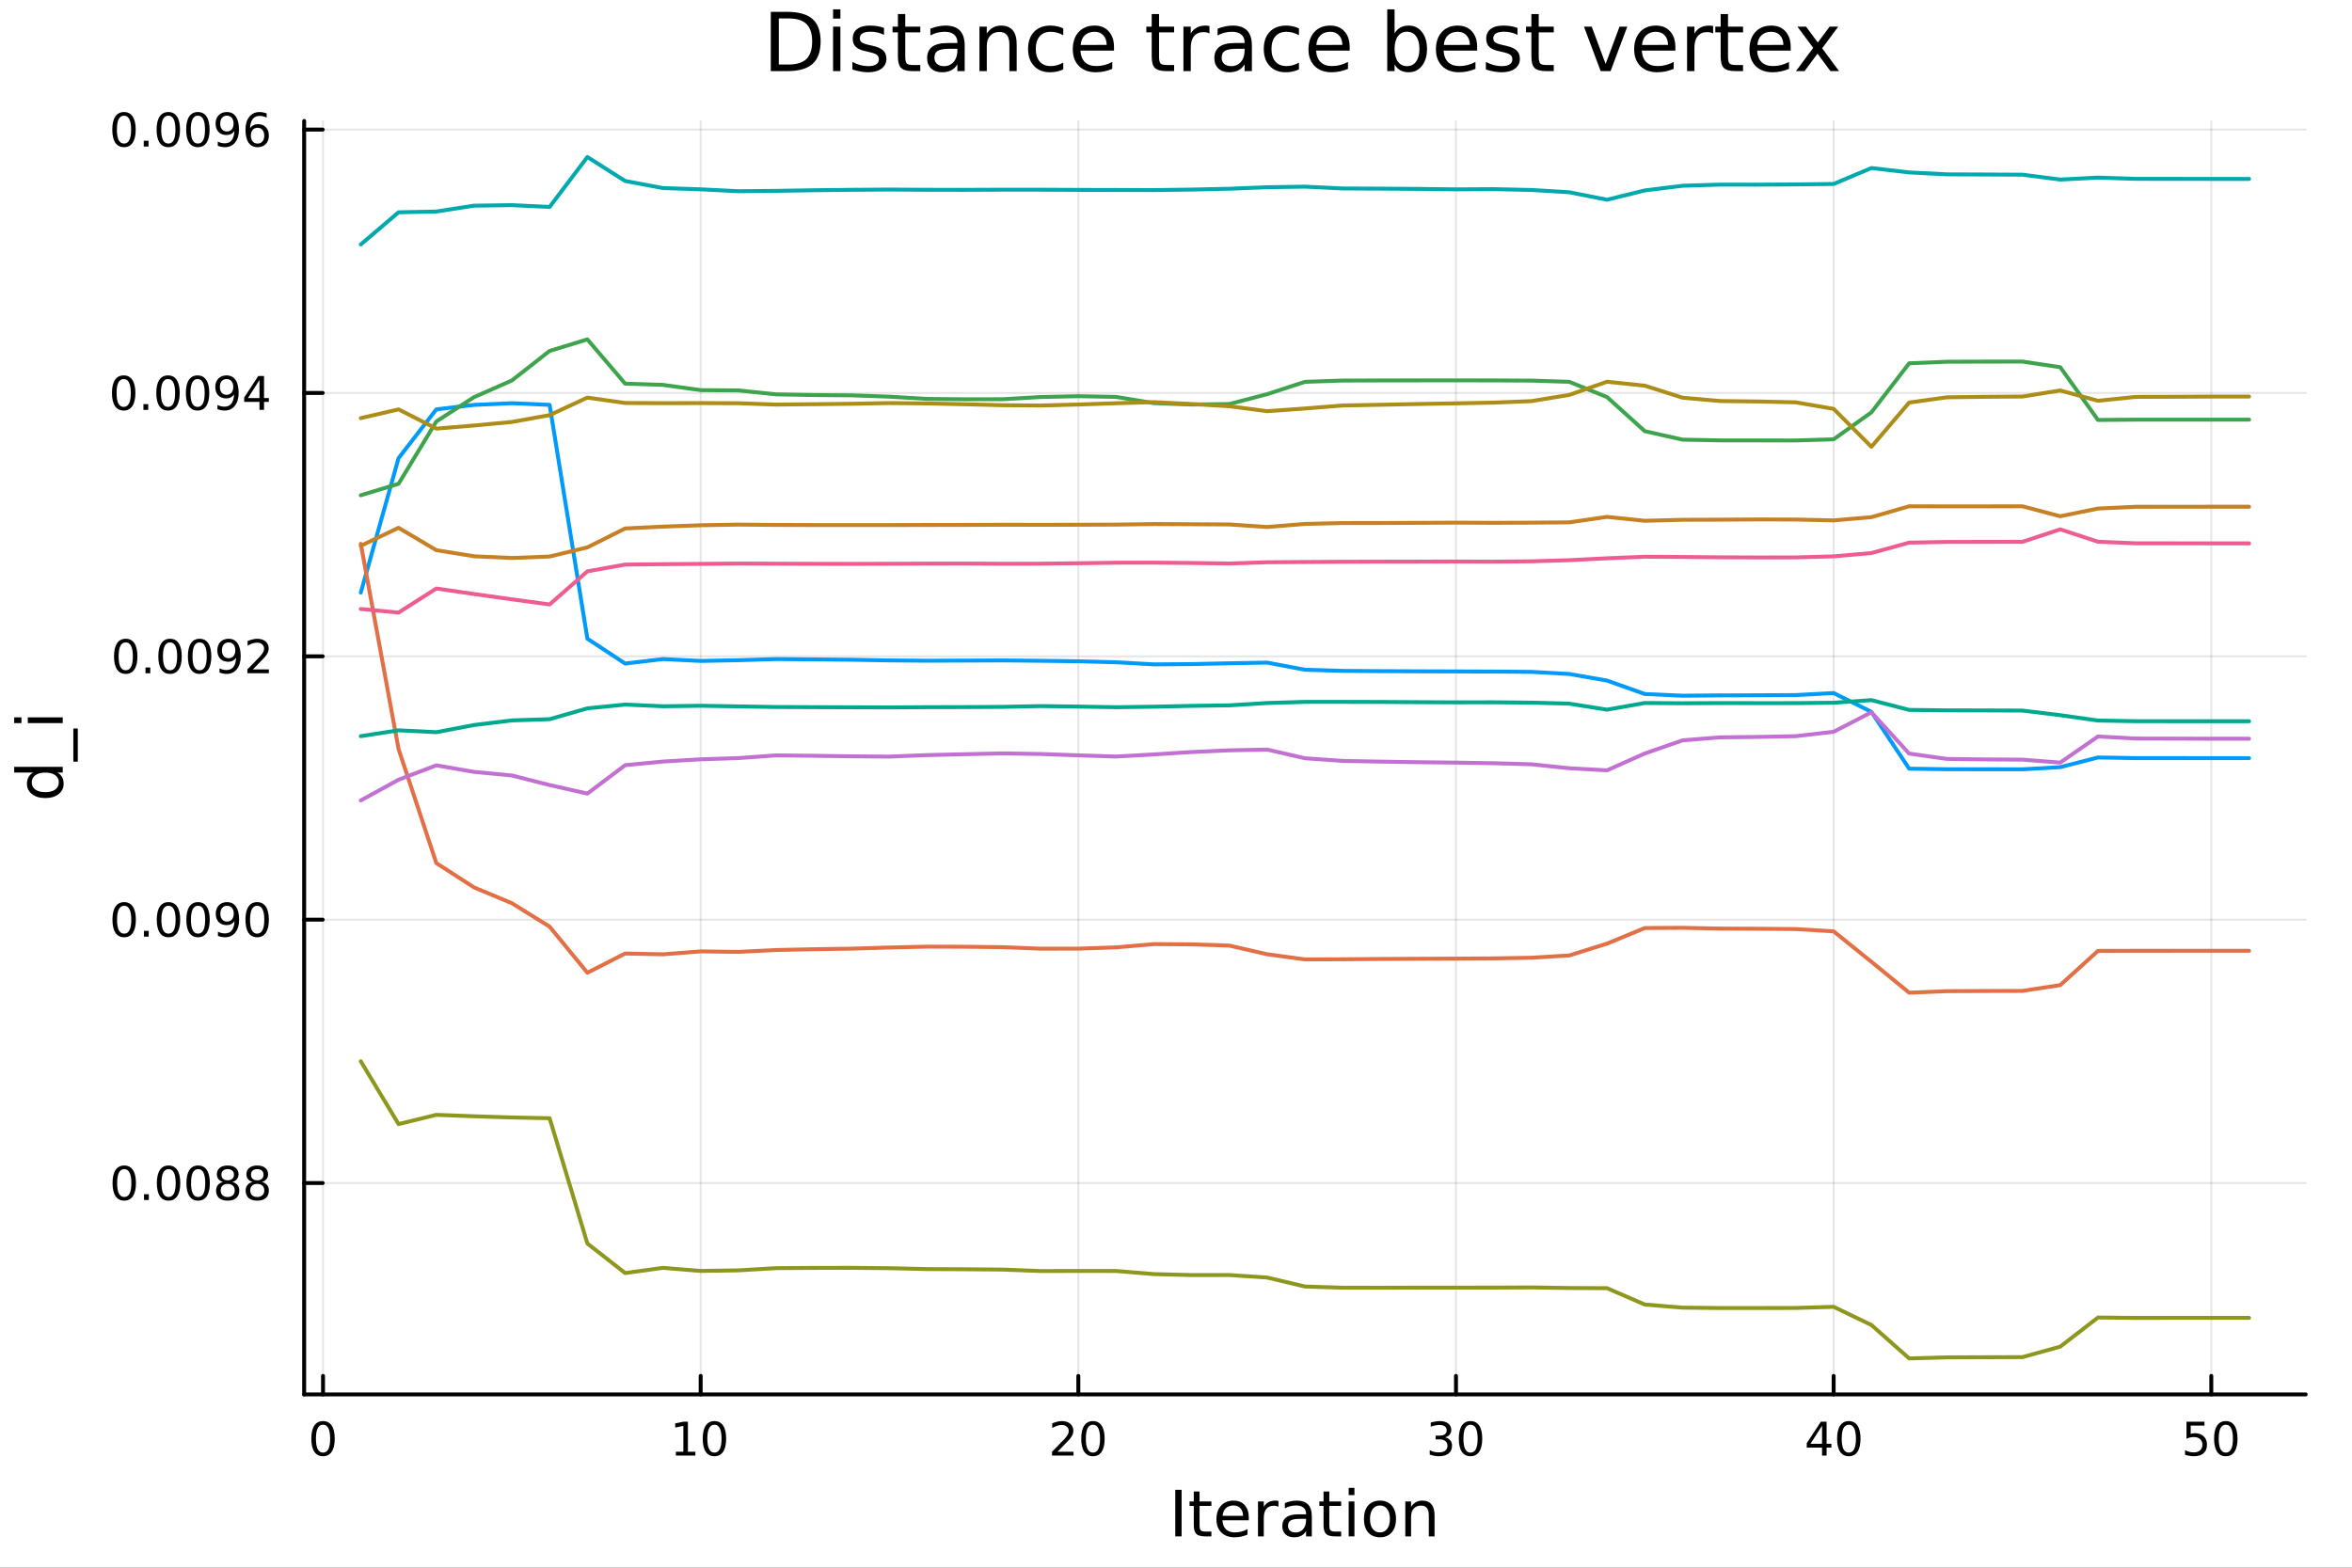 <?xml version="1.0" encoding="utf-8"?>
<svg xmlns="http://www.w3.org/2000/svg" xmlns:xlink="http://www.w3.org/1999/xlink" width="600" height="400" viewBox="0 0 2400 1600">
<rect x="0" y="0" width="2400" height="1600" fill="#333333" stroke="none"/>
<defs>
  <clipPath id="clip080">
    <rect x="0" y="0" width="2400" height="1600"/>
  </clipPath>
</defs>
<path clip-path="url(#clip080)" d="M0 1600 L2400 1600 L2400 0 L0 0  Z" fill="#ffffff" fill-rule="evenodd" fill-opacity="1"/>
<defs>
  <clipPath id="clip081">
    <rect x="480" y="0" width="1681" height="1600"/>
  </clipPath>
</defs>
<path clip-path="url(#clip080)" d="M310.352 1423.18 L2352.76 1423.18 L2352.76 123.472 L310.352 123.472  Z" fill="#ffffff" fill-rule="evenodd" fill-opacity="1"/>
<defs>
  <clipPath id="clip082">
    <rect x="310" y="123" width="2043" height="1301"/>
  </clipPath>
</defs>
<polyline clip-path="url(#clip082)" style="stroke:#000000; stroke-linecap:round; stroke-linejoin:round; stroke-width:2; stroke-opacity:0.1; fill:none" points="329.62,1423.18 329.62,123.472 "/>
<polyline clip-path="url(#clip082)" style="stroke:#000000; stroke-linecap:round; stroke-linejoin:round; stroke-width:2; stroke-opacity:0.1; fill:none" points="714.979,1423.18 714.979,123.472 "/>
<polyline clip-path="url(#clip082)" style="stroke:#000000; stroke-linecap:round; stroke-linejoin:round; stroke-width:2; stroke-opacity:0.1; fill:none" points="1100.34,1423.18 1100.34,123.472 "/>
<polyline clip-path="url(#clip082)" style="stroke:#000000; stroke-linecap:round; stroke-linejoin:round; stroke-width:2; stroke-opacity:0.1; fill:none" points="1485.7,1423.18 1485.7,123.472 "/>
<polyline clip-path="url(#clip082)" style="stroke:#000000; stroke-linecap:round; stroke-linejoin:round; stroke-width:2; stroke-opacity:0.1; fill:none" points="1871.06,1423.18 1871.06,123.472 "/>
<polyline clip-path="url(#clip082)" style="stroke:#000000; stroke-linecap:round; stroke-linejoin:round; stroke-width:2; stroke-opacity:0.1; fill:none" points="2256.42,1423.18 2256.42,123.472 "/>
<polyline clip-path="url(#clip082)" style="stroke:#000000; stroke-linecap:round; stroke-linejoin:round; stroke-width:2; stroke-opacity:0.1; fill:none" points="310.352,1207.43 2352.76,1207.43 "/>
<polyline clip-path="url(#clip082)" style="stroke:#000000; stroke-linecap:round; stroke-linejoin:round; stroke-width:2; stroke-opacity:0.1; fill:none" points="310.352,938.639 2352.76,938.639 "/>
<polyline clip-path="url(#clip082)" style="stroke:#000000; stroke-linecap:round; stroke-linejoin:round; stroke-width:2; stroke-opacity:0.1; fill:none" points="310.352,669.847 2352.76,669.847 "/>
<polyline clip-path="url(#clip082)" style="stroke:#000000; stroke-linecap:round; stroke-linejoin:round; stroke-width:2; stroke-opacity:0.1; fill:none" points="310.352,401.055 2352.76,401.055 "/>
<polyline clip-path="url(#clip082)" style="stroke:#000000; stroke-linecap:round; stroke-linejoin:round; stroke-width:2; stroke-opacity:0.1; fill:none" points="310.352,132.263 2352.76,132.263 "/>
<polyline clip-path="url(#clip080)" style="stroke:#000000; stroke-linecap:round; stroke-linejoin:round; stroke-width:4; stroke-opacity:1; fill:none" points="310.352,1423.18 2352.76,1423.18 "/>
<polyline clip-path="url(#clip080)" style="stroke:#000000; stroke-linecap:round; stroke-linejoin:round; stroke-width:4; stroke-opacity:1; fill:none" points="329.62,1423.18 329.62,1404.28 "/>
<polyline clip-path="url(#clip080)" style="stroke:#000000; stroke-linecap:round; stroke-linejoin:round; stroke-width:4; stroke-opacity:1; fill:none" points="714.979,1423.18 714.979,1404.28 "/>
<polyline clip-path="url(#clip080)" style="stroke:#000000; stroke-linecap:round; stroke-linejoin:round; stroke-width:4; stroke-opacity:1; fill:none" points="1100.34,1423.18 1100.34,1404.28 "/>
<polyline clip-path="url(#clip080)" style="stroke:#000000; stroke-linecap:round; stroke-linejoin:round; stroke-width:4; stroke-opacity:1; fill:none" points="1485.7,1423.18 1485.7,1404.28 "/>
<polyline clip-path="url(#clip080)" style="stroke:#000000; stroke-linecap:round; stroke-linejoin:round; stroke-width:4; stroke-opacity:1; fill:none" points="1871.06,1423.18 1871.06,1404.28 "/>
<polyline clip-path="url(#clip080)" style="stroke:#000000; stroke-linecap:round; stroke-linejoin:round; stroke-width:4; stroke-opacity:1; fill:none" points="2256.42,1423.18 2256.42,1404.28 "/>
<path clip-path="url(#clip080)" d="M329.62 1454.1 Q326.009 1454.1 324.18 1457.66 Q322.375 1461.2 322.375 1468.33 Q322.375 1475.44 324.18 1479.01 Q326.009 1482.55 329.62 1482.55 Q333.254 1482.55 335.06 1479.01 Q336.888 1475.44 336.888 1468.33 Q336.888 1461.2 335.06 1457.66 Q333.254 1454.1 329.62 1454.1 M329.62 1450.39 Q335.43 1450.39 338.486 1455 Q341.564 1459.58 341.564 1468.33 Q341.564 1477.06 338.486 1481.67 Q335.43 1486.25 329.62 1486.25 Q323.81 1486.25 320.731 1481.67 Q317.675 1477.06 317.675 1468.33 Q317.675 1459.58 320.731 1455 Q323.81 1450.39 329.62 1450.39 Z" fill="#000000" fill-rule="nonzero" fill-opacity="1" /><path clip-path="url(#clip080)" d="M689.667 1481.64 L697.306 1481.64 L697.306 1455.28 L688.995 1456.95 L688.995 1452.69 L697.259 1451.02 L701.935 1451.02 L701.935 1481.64 L709.574 1481.64 L709.574 1485.58 L689.667 1485.58 L689.667 1481.64 Z" fill="#000000" fill-rule="nonzero" fill-opacity="1" /><path clip-path="url(#clip080)" d="M729.018 1454.1 Q725.407 1454.1 723.579 1457.66 Q721.773 1461.2 721.773 1468.33 Q721.773 1475.44 723.579 1479.01 Q725.407 1482.55 729.018 1482.55 Q732.653 1482.55 734.458 1479.01 Q736.287 1475.44 736.287 1468.33 Q736.287 1461.2 734.458 1457.66 Q732.653 1454.1 729.018 1454.1 M729.018 1450.39 Q734.829 1450.39 737.884 1455 Q740.963 1459.58 740.963 1468.33 Q740.963 1477.06 737.884 1481.67 Q734.829 1486.25 729.018 1486.25 Q723.208 1486.25 720.13 1481.67 Q717.074 1477.06 717.074 1468.33 Q717.074 1459.58 720.13 1455 Q723.208 1450.39 729.018 1450.39 Z" fill="#000000" fill-rule="nonzero" fill-opacity="1" /><path clip-path="url(#clip080)" d="M1079.11 1481.64 L1095.43 1481.64 L1095.43 1485.58 L1073.49 1485.58 L1073.49 1481.64 Q1076.15 1478.89 1080.73 1474.26 Q1085.34 1469.61 1086.52 1468.27 Q1088.76 1465.74 1089.64 1464.01 Q1090.55 1462.25 1090.55 1460.56 Q1090.55 1457.8 1088.6 1456.07 Q1086.68 1454.33 1083.58 1454.33 Q1081.38 1454.33 1078.93 1455.09 Q1076.5 1455.86 1073.72 1457.41 L1073.72 1452.69 Q1076.54 1451.55 1079 1450.97 Q1081.45 1450.39 1083.49 1450.39 Q1088.86 1450.39 1092.05 1453.08 Q1095.25 1455.77 1095.25 1460.26 Q1095.25 1462.39 1094.44 1464.31 Q1093.65 1466.2 1091.54 1468.8 Q1090.96 1469.47 1087.86 1472.69 Q1084.76 1475.88 1079.11 1481.64 Z" fill="#000000" fill-rule="nonzero" fill-opacity="1" /><path clip-path="url(#clip080)" d="M1115.25 1454.1 Q1111.63 1454.1 1109.81 1457.66 Q1108 1461.2 1108 1468.33 Q1108 1475.44 1109.81 1479.01 Q1111.63 1482.55 1115.25 1482.55 Q1118.88 1482.55 1120.69 1479.01 Q1122.51 1475.44 1122.51 1468.33 Q1122.51 1461.2 1120.69 1457.66 Q1118.88 1454.1 1115.25 1454.1 M1115.25 1450.39 Q1121.06 1450.39 1124.11 1455 Q1127.19 1459.58 1127.19 1468.33 Q1127.19 1477.06 1124.11 1481.67 Q1121.06 1486.25 1115.25 1486.25 Q1109.44 1486.25 1106.36 1481.67 Q1103.3 1477.06 1103.3 1468.33 Q1103.3 1459.58 1106.36 1455 Q1109.44 1450.39 1115.25 1450.39 Z" fill="#000000" fill-rule="nonzero" fill-opacity="1" /><path clip-path="url(#clip080)" d="M1474.54 1466.95 Q1477.9 1467.66 1479.77 1469.93 Q1481.67 1472.2 1481.67 1475.53 Q1481.67 1480.65 1478.15 1483.45 Q1474.63 1486.25 1468.15 1486.25 Q1465.98 1486.25 1463.66 1485.81 Q1461.37 1485.39 1458.92 1484.54 L1458.92 1480.02 Q1460.86 1481.16 1463.17 1481.74 Q1465.49 1482.32 1468.01 1482.32 Q1472.41 1482.32 1474.7 1480.58 Q1477.02 1478.84 1477.02 1475.53 Q1477.02 1472.48 1474.86 1470.77 Q1472.73 1469.03 1468.92 1469.03 L1464.89 1469.03 L1464.89 1465.19 L1469.1 1465.19 Q1472.55 1465.19 1474.38 1463.82 Q1476.21 1462.43 1476.21 1459.84 Q1476.21 1457.18 1474.31 1455.77 Q1472.43 1454.33 1468.92 1454.33 Q1466.99 1454.33 1464.79 1454.75 Q1462.6 1455.16 1459.96 1456.04 L1459.96 1451.88 Q1462.62 1451.14 1464.93 1450.77 Q1467.27 1450.39 1469.33 1450.39 Q1474.66 1450.39 1477.76 1452.83 Q1480.86 1455.23 1480.86 1459.35 Q1480.86 1462.22 1479.22 1464.21 Q1477.57 1466.18 1474.54 1466.95 Z" fill="#000000" fill-rule="nonzero" fill-opacity="1" /><path clip-path="url(#clip080)" d="M1500.54 1454.1 Q1496.92 1454.1 1495.1 1457.66 Q1493.29 1461.2 1493.29 1468.33 Q1493.29 1475.44 1495.1 1479.01 Q1496.92 1482.55 1500.54 1482.55 Q1504.17 1482.55 1505.98 1479.01 Q1507.8 1475.44 1507.8 1468.33 Q1507.8 1461.2 1505.98 1457.66 Q1504.17 1454.1 1500.54 1454.1 M1500.54 1450.39 Q1506.35 1450.39 1509.4 1455 Q1512.48 1459.58 1512.48 1468.33 Q1512.48 1477.06 1509.4 1481.67 Q1506.35 1486.25 1500.54 1486.25 Q1494.73 1486.25 1491.65 1481.67 Q1488.59 1477.06 1488.59 1468.33 Q1488.59 1459.58 1491.65 1455 Q1494.73 1450.39 1500.54 1450.39 Z" fill="#000000" fill-rule="nonzero" fill-opacity="1" /><path clip-path="url(#clip080)" d="M1859.23 1455.09 L1847.42 1473.54 L1859.23 1473.54 L1859.23 1455.09 M1858 1451.02 L1863.88 1451.02 L1863.88 1473.54 L1868.81 1473.54 L1868.81 1477.43 L1863.88 1477.43 L1863.88 1485.58 L1859.23 1485.58 L1859.23 1477.43 L1843.63 1477.43 L1843.63 1472.92 L1858 1451.02 Z" fill="#000000" fill-rule="nonzero" fill-opacity="1" /><path clip-path="url(#clip080)" d="M1886.54 1454.1 Q1882.93 1454.1 1881.1 1457.66 Q1879.3 1461.2 1879.3 1468.33 Q1879.3 1475.44 1881.1 1479.01 Q1882.93 1482.55 1886.54 1482.55 Q1890.18 1482.55 1891.98 1479.01 Q1893.81 1475.44 1893.81 1468.33 Q1893.81 1461.2 1891.98 1457.66 Q1890.18 1454.1 1886.54 1454.1 M1886.54 1450.39 Q1892.35 1450.39 1895.41 1455 Q1898.49 1459.58 1898.49 1468.33 Q1898.49 1477.06 1895.41 1481.67 Q1892.35 1486.25 1886.54 1486.25 Q1880.73 1486.25 1877.65 1481.67 Q1874.6 1477.06 1874.6 1468.33 Q1874.6 1459.58 1877.65 1455 Q1880.73 1450.39 1886.54 1450.39 Z" fill="#000000" fill-rule="nonzero" fill-opacity="1" /><path clip-path="url(#clip080)" d="M2231.12 1451.02 L2249.47 1451.02 L2249.47 1454.96 L2235.4 1454.96 L2235.4 1463.43 Q2236.42 1463.08 2237.43 1462.92 Q2238.45 1462.73 2239.47 1462.73 Q2245.26 1462.73 2248.64 1465.9 Q2252.02 1469.08 2252.02 1474.49 Q2252.02 1480.07 2248.55 1483.17 Q2245.07 1486.25 2238.75 1486.25 Q2236.58 1486.25 2234.31 1485.88 Q2232.06 1485.51 2229.66 1484.77 L2229.66 1480.07 Q2231.74 1481.2 2233.96 1481.76 Q2236.18 1482.32 2238.66 1482.32 Q2242.67 1482.32 2245 1480.21 Q2247.34 1478.1 2247.34 1474.49 Q2247.34 1470.88 2245 1468.77 Q2242.67 1466.67 2238.66 1466.67 Q2236.79 1466.67 2234.91 1467.08 Q2233.06 1467.5 2231.12 1468.38 L2231.12 1451.02 Z" fill="#000000" fill-rule="nonzero" fill-opacity="1" /><path clip-path="url(#clip080)" d="M2271.23 1454.1 Q2267.62 1454.1 2265.79 1457.66 Q2263.99 1461.2 2263.99 1468.33 Q2263.99 1475.44 2265.79 1479.01 Q2267.62 1482.55 2271.23 1482.55 Q2274.87 1482.55 2276.67 1479.01 Q2278.5 1475.44 2278.5 1468.33 Q2278.5 1461.2 2276.67 1457.66 Q2274.87 1454.1 2271.23 1454.1 M2271.23 1450.39 Q2277.04 1450.39 2280.1 1455 Q2283.18 1459.58 2283.18 1468.33 Q2283.18 1477.06 2280.1 1481.67 Q2277.04 1486.25 2271.23 1486.25 Q2265.42 1486.25 2262.34 1481.67 Q2259.29 1477.06 2259.29 1468.33 Q2259.29 1459.58 2262.34 1455 Q2265.42 1450.39 2271.23 1450.39 Z" fill="#000000" fill-rule="nonzero" fill-opacity="1" /><path clip-path="url(#clip080)" d="M1199.27 1520.52 L1205.7 1520.52 L1205.7 1568.04 L1199.27 1568.04 L1199.27 1520.52 Z" fill="#000000" fill-rule="nonzero" fill-opacity="1" /><path clip-path="url(#clip080)" d="M1224.04 1522.27 L1224.04 1532.4 L1236.1 1532.4 L1236.1 1536.95 L1224.04 1536.95 L1224.04 1556.3 Q1224.04 1560.66 1225.21 1561.9 Q1226.42 1563.14 1230.08 1563.14 L1236.1 1563.14 L1236.1 1568.04 L1230.08 1568.04 Q1223.31 1568.04 1220.73 1565.53 Q1218.15 1562.98 1218.15 1556.3 L1218.15 1536.95 L1213.85 1536.95 L1213.85 1532.4 L1218.15 1532.4 L1218.15 1522.27 L1224.04 1522.27 Z" fill="#000000" fill-rule="nonzero" fill-opacity="1" /><path clip-path="url(#clip080)" d="M1274.29 1548.76 L1274.29 1551.62 L1247.37 1551.62 Q1247.75 1557.67 1251 1560.85 Q1254.27 1564 1260.1 1564 Q1263.47 1564 1266.62 1563.17 Q1269.81 1562.35 1272.93 1560.69 L1272.93 1566.23 Q1269.77 1567.57 1266.46 1568.27 Q1263.15 1568.97 1259.75 1568.97 Q1251.22 1568.97 1246.22 1564 Q1241.26 1559.04 1241.26 1550.57 Q1241.26 1541.82 1245.97 1536.69 Q1250.71 1531.54 1258.73 1531.54 Q1265.92 1531.54 1270.09 1536.18 Q1274.29 1540.8 1274.29 1548.76 M1268.44 1547.04 Q1268.37 1542.23 1265.73 1539.37 Q1263.12 1536.5 1258.79 1536.5 Q1253.89 1536.5 1250.93 1539.27 Q1248 1542.04 1247.56 1547.07 L1268.44 1547.04 Z" fill="#000000" fill-rule="nonzero" fill-opacity="1" /><path clip-path="url(#clip080)" d="M1304.56 1537.87 Q1303.58 1537.3 1302.4 1537.04 Q1301.25 1536.76 1299.85 1536.76 Q1294.89 1536.76 1292.21 1540 Q1289.57 1543.22 1289.57 1549.27 L1289.57 1568.04 L1283.68 1568.04 L1283.68 1532.4 L1289.57 1532.4 L1289.57 1537.93 Q1291.42 1534.69 1294.38 1533.13 Q1297.34 1531.54 1301.57 1531.54 Q1302.18 1531.54 1302.91 1531.63 Q1303.64 1531.7 1304.53 1531.85 L1304.56 1537.87 Z" fill="#000000" fill-rule="nonzero" fill-opacity="1" /><path clip-path="url(#clip080)" d="M1326.91 1550.12 Q1319.81 1550.12 1317.07 1551.75 Q1314.33 1553.37 1314.33 1557.29 Q1314.33 1560.4 1316.37 1562.25 Q1318.44 1564.07 1321.97 1564.07 Q1326.84 1564.07 1329.77 1560.63 Q1332.73 1557.16 1332.73 1551.43 L1332.73 1550.12 L1326.91 1550.12 M1338.59 1547.71 L1338.59 1568.04 L1332.73 1568.04 L1332.73 1562.63 Q1330.73 1565.88 1327.73 1567.44 Q1324.74 1568.97 1320.41 1568.97 Q1314.94 1568.97 1311.69 1565.91 Q1308.48 1562.82 1308.48 1557.67 Q1308.48 1551.65 1312.49 1548.6 Q1316.53 1545.54 1324.52 1545.54 L1332.73 1545.54 L1332.73 1544.97 Q1332.73 1540.93 1330.06 1538.73 Q1327.42 1536.5 1322.61 1536.5 Q1319.55 1536.5 1316.66 1537.23 Q1313.76 1537.97 1311.09 1539.43 L1311.09 1534.02 Q1314.3 1532.78 1317.33 1532.17 Q1320.35 1531.54 1323.21 1531.54 Q1330.95 1531.54 1334.77 1535.55 Q1338.59 1539.56 1338.59 1547.71 Z" fill="#000000" fill-rule="nonzero" fill-opacity="1" /><path clip-path="url(#clip080)" d="M1356.44 1522.27 L1356.44 1532.4 L1368.51 1532.4 L1368.51 1536.95 L1356.44 1536.95 L1356.44 1556.3 Q1356.44 1560.66 1357.62 1561.9 Q1358.83 1563.14 1362.49 1563.14 L1368.51 1563.14 L1368.51 1568.04 L1362.49 1568.04 Q1355.71 1568.04 1353.13 1565.53 Q1350.56 1562.98 1350.56 1556.3 L1350.56 1536.95 L1346.26 1536.95 L1346.26 1532.4 L1350.56 1532.4 L1350.56 1522.27 L1356.44 1522.27 Z" fill="#000000" fill-rule="nonzero" fill-opacity="1" /><path clip-path="url(#clip080)" d="M1376.21 1532.4 L1382.07 1532.4 L1382.07 1568.04 L1376.21 1568.04 L1376.21 1532.4 M1376.21 1518.52 L1382.07 1518.52 L1382.07 1525.93 L1376.21 1525.93 L1376.21 1518.52 Z" fill="#000000" fill-rule="nonzero" fill-opacity="1" /><path clip-path="url(#clip080)" d="M1408.13 1536.5 Q1403.42 1536.5 1400.69 1540.19 Q1397.95 1543.85 1397.95 1550.25 Q1397.95 1556.65 1400.65 1560.34 Q1403.39 1564 1408.13 1564 Q1412.81 1564 1415.55 1560.31 Q1418.29 1556.62 1418.29 1550.25 Q1418.29 1543.92 1415.55 1540.23 Q1412.81 1536.5 1408.13 1536.5 M1408.13 1531.54 Q1415.77 1531.54 1420.13 1536.5 Q1424.49 1541.47 1424.49 1550.25 Q1424.49 1559 1420.13 1564 Q1415.77 1568.97 1408.13 1568.97 Q1400.46 1568.97 1396.1 1564 Q1391.77 1559 1391.77 1550.25 Q1391.77 1541.47 1396.1 1536.5 Q1400.46 1531.54 1408.13 1531.54 Z" fill="#000000" fill-rule="nonzero" fill-opacity="1" /><path clip-path="url(#clip080)" d="M1463.83 1546.53 L1463.83 1568.04 L1457.98 1568.04 L1457.98 1546.72 Q1457.98 1541.66 1456 1539.14 Q1454.03 1536.63 1450.08 1536.63 Q1445.34 1536.63 1442.6 1539.65 Q1439.87 1542.68 1439.87 1547.9 L1439.87 1568.04 L1433.98 1568.04 L1433.98 1532.4 L1439.87 1532.4 L1439.87 1537.93 Q1441.97 1534.72 1444.8 1533.13 Q1447.66 1531.54 1451.39 1531.54 Q1457.53 1531.54 1460.68 1535.36 Q1463.83 1539.14 1463.83 1546.53 Z" fill="#000000" fill-rule="nonzero" fill-opacity="1" /><polyline clip-path="url(#clip080)" style="stroke:#000000; stroke-linecap:round; stroke-linejoin:round; stroke-width:4; stroke-opacity:1; fill:none" points="310.352,1423.18 310.352,123.472 "/>
<polyline clip-path="url(#clip080)" style="stroke:#000000; stroke-linecap:round; stroke-linejoin:round; stroke-width:4; stroke-opacity:1; fill:none" points="310.352,1207.43 329.25,1207.43 "/>
<polyline clip-path="url(#clip080)" style="stroke:#000000; stroke-linecap:round; stroke-linejoin:round; stroke-width:4; stroke-opacity:1; fill:none" points="310.352,938.639 329.25,938.639 "/>
<polyline clip-path="url(#clip080)" style="stroke:#000000; stroke-linecap:round; stroke-linejoin:round; stroke-width:4; stroke-opacity:1; fill:none" points="310.352,669.847 329.25,669.847 "/>
<polyline clip-path="url(#clip080)" style="stroke:#000000; stroke-linecap:round; stroke-linejoin:round; stroke-width:4; stroke-opacity:1; fill:none" points="310.352,401.055 329.25,401.055 "/>
<polyline clip-path="url(#clip080)" style="stroke:#000000; stroke-linecap:round; stroke-linejoin:round; stroke-width:4; stroke-opacity:1; fill:none" points="310.352,132.263 329.25,132.263 "/>
<path clip-path="url(#clip080)" d="M126.783 1193.23 Q123.172 1193.23 121.343 1196.79 Q119.538 1200.34 119.538 1207.47 Q119.538 1214.57 121.343 1218.14 Q123.172 1221.68 126.783 1221.68 Q130.417 1221.68 132.223 1218.14 Q134.052 1214.57 134.052 1207.47 Q134.052 1200.34 132.223 1196.79 Q130.417 1193.23 126.783 1193.23 M126.783 1189.53 Q132.593 1189.53 135.649 1194.13 Q138.728 1198.72 138.728 1207.47 Q138.728 1216.19 135.649 1220.8 Q132.593 1225.38 126.783 1225.38 Q120.973 1225.38 117.894 1220.8 Q114.839 1216.19 114.839 1207.47 Q114.839 1198.72 117.894 1194.13 Q120.973 1189.53 126.783 1189.53 Z" fill="#000000" fill-rule="nonzero" fill-opacity="1" /><path clip-path="url(#clip080)" d="M146.945 1218.83 L151.829 1218.83 L151.829 1224.71 L146.945 1224.71 L146.945 1218.83 Z" fill="#000000" fill-rule="nonzero" fill-opacity="1" /><path clip-path="url(#clip080)" d="M172.014 1193.23 Q168.403 1193.23 166.575 1196.79 Q164.769 1200.34 164.769 1207.47 Q164.769 1214.57 166.575 1218.14 Q168.403 1221.68 172.014 1221.68 Q175.649 1221.68 177.454 1218.14 Q179.283 1214.57 179.283 1207.47 Q179.283 1200.34 177.454 1196.79 Q175.649 1193.23 172.014 1193.23 M172.014 1189.53 Q177.825 1189.53 180.88 1194.13 Q183.959 1198.72 183.959 1207.47 Q183.959 1216.19 180.88 1220.8 Q177.825 1225.38 172.014 1225.38 Q166.204 1225.38 163.126 1220.8 Q160.07 1216.19 160.07 1207.47 Q160.07 1198.72 163.126 1194.13 Q166.204 1189.53 172.014 1189.53 Z" fill="#000000" fill-rule="nonzero" fill-opacity="1" /><path clip-path="url(#clip080)" d="M202.176 1193.23 Q198.565 1193.23 196.737 1196.79 Q194.931 1200.34 194.931 1207.47 Q194.931 1214.57 196.737 1218.14 Q198.565 1221.68 202.176 1221.68 Q205.811 1221.68 207.616 1218.14 Q209.445 1214.57 209.445 1207.47 Q209.445 1200.34 207.616 1196.79 Q205.811 1193.23 202.176 1193.23 M202.176 1189.53 Q207.987 1189.53 211.042 1194.13 Q214.121 1198.72 214.121 1207.47 Q214.121 1216.19 211.042 1220.8 Q207.987 1225.38 202.176 1225.38 Q196.366 1225.38 193.288 1220.8 Q190.232 1216.19 190.232 1207.47 Q190.232 1198.72 193.288 1194.13 Q196.366 1189.53 202.176 1189.53 Z" fill="#000000" fill-rule="nonzero" fill-opacity="1" /><path clip-path="url(#clip080)" d="M232.338 1208.3 Q229.005 1208.3 227.084 1210.08 Q225.185 1211.86 225.185 1214.99 Q225.185 1218.11 227.084 1219.9 Q229.005 1221.68 232.338 1221.68 Q235.672 1221.68 237.593 1219.9 Q239.514 1218.09 239.514 1214.99 Q239.514 1211.86 237.593 1210.08 Q235.695 1208.3 232.338 1208.3 M227.662 1206.31 Q224.653 1205.57 222.963 1203.51 Q221.297 1201.45 221.297 1198.48 Q221.297 1194.34 224.236 1191.93 Q227.199 1189.53 232.338 1189.53 Q237.5 1189.53 240.44 1191.93 Q243.38 1194.34 243.38 1198.48 Q243.38 1201.45 241.69 1203.51 Q240.023 1205.57 237.037 1206.31 Q240.417 1207.09 242.292 1209.39 Q244.19 1211.68 244.19 1214.99 Q244.19 1220.01 241.111 1222.7 Q238.056 1225.38 232.338 1225.38 Q226.621 1225.38 223.542 1222.7 Q220.486 1220.01 220.486 1214.99 Q220.486 1211.68 222.385 1209.39 Q224.283 1207.09 227.662 1206.31 M225.949 1198.92 Q225.949 1201.61 227.616 1203.11 Q229.306 1204.62 232.338 1204.62 Q235.347 1204.62 237.037 1203.11 Q238.75 1201.61 238.75 1198.92 Q238.75 1196.24 237.037 1194.73 Q235.347 1193.23 232.338 1193.23 Q229.306 1193.23 227.616 1194.73 Q225.949 1196.24 225.949 1198.92 Z" fill="#000000" fill-rule="nonzero" fill-opacity="1" /><path clip-path="url(#clip080)" d="M262.5 1208.3 Q259.167 1208.3 257.246 1210.08 Q255.347 1211.86 255.347 1214.99 Q255.347 1218.11 257.246 1219.9 Q259.167 1221.68 262.5 1221.68 Q265.833 1221.68 267.755 1219.9 Q269.676 1218.09 269.676 1214.99 Q269.676 1211.86 267.755 1210.08 Q265.857 1208.3 262.5 1208.3 M257.824 1206.31 Q254.815 1205.57 253.125 1203.51 Q251.458 1201.45 251.458 1198.48 Q251.458 1194.34 254.398 1191.93 Q257.361 1189.53 262.5 1189.53 Q267.662 1189.53 270.602 1191.93 Q273.542 1194.34 273.542 1198.48 Q273.542 1201.45 271.852 1203.51 Q270.185 1205.57 267.199 1206.31 Q270.579 1207.09 272.454 1209.39 Q274.352 1211.68 274.352 1214.99 Q274.352 1220.01 271.273 1222.7 Q268.218 1225.38 262.5 1225.38 Q256.783 1225.38 253.704 1222.7 Q250.648 1220.01 250.648 1214.99 Q250.648 1211.68 252.546 1209.39 Q254.445 1207.09 257.824 1206.31 M256.111 1198.92 Q256.111 1201.61 257.778 1203.11 Q259.468 1204.62 262.5 1204.62 Q265.509 1204.62 267.199 1203.11 Q268.912 1201.61 268.912 1198.92 Q268.912 1196.24 267.199 1194.73 Q265.509 1193.23 262.5 1193.23 Q259.468 1193.23 257.778 1194.73 Q256.111 1196.24 256.111 1198.92 Z" fill="#000000" fill-rule="nonzero" fill-opacity="1" /><path clip-path="url(#clip080)" d="M126.691 924.437 Q123.08 924.437 121.251 928.002 Q119.445 931.544 119.445 938.673 Q119.445 945.78 121.251 949.345 Q123.08 952.886 126.691 952.886 Q130.325 952.886 132.13 949.345 Q133.959 945.78 133.959 938.673 Q133.959 931.544 132.13 928.002 Q130.325 924.437 126.691 924.437 M126.691 920.734 Q132.501 920.734 135.556 925.34 Q138.635 929.924 138.635 938.673 Q138.635 947.4 135.556 952.007 Q132.501 956.59 126.691 956.59 Q120.88 956.59 117.802 952.007 Q114.746 947.4 114.746 938.673 Q114.746 929.924 117.802 925.34 Q120.88 920.734 126.691 920.734 Z" fill="#000000" fill-rule="nonzero" fill-opacity="1" /><path clip-path="url(#clip080)" d="M146.853 950.039 L151.737 950.039 L151.737 955.919 L146.853 955.919 L146.853 950.039 Z" fill="#000000" fill-rule="nonzero" fill-opacity="1" /><path clip-path="url(#clip080)" d="M171.922 924.437 Q168.311 924.437 166.482 928.002 Q164.677 931.544 164.677 938.673 Q164.677 945.78 166.482 949.345 Q168.311 952.886 171.922 952.886 Q175.556 952.886 177.362 949.345 Q179.19 945.78 179.19 938.673 Q179.19 931.544 177.362 928.002 Q175.556 924.437 171.922 924.437 M171.922 920.734 Q177.732 920.734 180.788 925.34 Q183.866 929.924 183.866 938.673 Q183.866 947.4 180.788 952.007 Q177.732 956.59 171.922 956.59 Q166.112 956.59 163.033 952.007 Q159.978 947.4 159.978 938.673 Q159.978 929.924 163.033 925.34 Q166.112 920.734 171.922 920.734 Z" fill="#000000" fill-rule="nonzero" fill-opacity="1" /><path clip-path="url(#clip080)" d="M202.084 924.437 Q198.473 924.437 196.644 928.002 Q194.838 931.544 194.838 938.673 Q194.838 945.78 196.644 949.345 Q198.473 952.886 202.084 952.886 Q205.718 952.886 207.524 949.345 Q209.352 945.78 209.352 938.673 Q209.352 931.544 207.524 928.002 Q205.718 924.437 202.084 924.437 M202.084 920.734 Q207.894 920.734 210.949 925.34 Q214.028 929.924 214.028 938.673 Q214.028 947.4 210.949 952.007 Q207.894 956.59 202.084 956.59 Q196.274 956.59 193.195 952.007 Q190.139 947.4 190.139 938.673 Q190.139 929.924 193.195 925.34 Q196.274 920.734 202.084 920.734 Z" fill="#000000" fill-rule="nonzero" fill-opacity="1" /><path clip-path="url(#clip080)" d="M222.385 955.201 L222.385 950.942 Q224.144 951.775 225.949 952.215 Q227.755 952.655 229.491 952.655 Q234.121 952.655 236.551 949.553 Q239.005 946.428 239.352 940.085 Q238.009 942.076 235.949 943.141 Q233.889 944.206 231.389 944.206 Q226.204 944.206 223.172 941.081 Q220.162 937.933 220.162 932.493 Q220.162 927.169 223.31 923.951 Q226.459 920.734 231.69 920.734 Q237.685 920.734 240.834 925.34 Q244.005 929.924 244.005 938.673 Q244.005 946.845 240.116 951.729 Q236.25 956.59 229.699 956.59 Q227.94 956.59 226.135 956.243 Q224.329 955.896 222.385 955.201 M231.69 940.548 Q234.838 940.548 236.667 938.396 Q238.519 936.243 238.519 932.493 Q238.519 928.766 236.667 926.613 Q234.838 924.437 231.69 924.437 Q228.542 924.437 226.69 926.613 Q224.861 928.766 224.861 932.493 Q224.861 936.243 226.69 938.396 Q228.542 940.548 231.69 940.548 Z" fill="#000000" fill-rule="nonzero" fill-opacity="1" /><path clip-path="url(#clip080)" d="M262.408 924.437 Q258.796 924.437 256.968 928.002 Q255.162 931.544 255.162 938.673 Q255.162 945.78 256.968 949.345 Q258.796 952.886 262.408 952.886 Q266.042 952.886 267.847 949.345 Q269.676 945.78 269.676 938.673 Q269.676 931.544 267.847 928.002 Q266.042 924.437 262.408 924.437 M262.408 920.734 Q268.218 920.734 271.273 925.34 Q274.352 929.924 274.352 938.673 Q274.352 947.4 271.273 952.007 Q268.218 956.59 262.408 956.59 Q256.597 956.59 253.519 952.007 Q250.463 947.4 250.463 938.673 Q250.463 929.924 253.519 925.34 Q256.597 920.734 262.408 920.734 Z" fill="#000000" fill-rule="nonzero" fill-opacity="1" /><path clip-path="url(#clip080)" d="M128.288 655.646 Q124.677 655.646 122.848 659.21 Q121.043 662.752 121.043 669.882 Q121.043 676.988 122.848 680.553 Q124.677 684.095 128.288 684.095 Q131.922 684.095 133.728 680.553 Q135.556 676.988 135.556 669.882 Q135.556 662.752 133.728 659.21 Q131.922 655.646 128.288 655.646 M128.288 651.942 Q134.098 651.942 137.154 656.548 Q140.232 661.132 140.232 669.882 Q140.232 678.608 137.154 683.215 Q134.098 687.798 128.288 687.798 Q122.478 687.798 119.399 683.215 Q116.343 678.608 116.343 669.882 Q116.343 661.132 119.399 656.548 Q122.478 651.942 128.288 651.942 Z" fill="#000000" fill-rule="nonzero" fill-opacity="1" /><path clip-path="url(#clip080)" d="M148.45 681.247 L153.334 681.247 L153.334 687.127 L148.45 687.127 L148.45 681.247 Z" fill="#000000" fill-rule="nonzero" fill-opacity="1" /><path clip-path="url(#clip080)" d="M173.519 655.646 Q169.908 655.646 168.079 659.21 Q166.274 662.752 166.274 669.882 Q166.274 676.988 168.079 680.553 Q169.908 684.095 173.519 684.095 Q177.153 684.095 178.959 680.553 Q180.788 676.988 180.788 669.882 Q180.788 662.752 178.959 659.21 Q177.153 655.646 173.519 655.646 M173.519 651.942 Q179.329 651.942 182.385 656.548 Q185.463 661.132 185.463 669.882 Q185.463 678.608 182.385 683.215 Q179.329 687.798 173.519 687.798 Q167.709 687.798 164.63 683.215 Q161.575 678.608 161.575 669.882 Q161.575 661.132 164.63 656.548 Q167.709 651.942 173.519 651.942 Z" fill="#000000" fill-rule="nonzero" fill-opacity="1" /><path clip-path="url(#clip080)" d="M203.681 655.646 Q200.07 655.646 198.241 659.21 Q196.436 662.752 196.436 669.882 Q196.436 676.988 198.241 680.553 Q200.07 684.095 203.681 684.095 Q207.315 684.095 209.121 680.553 Q210.949 676.988 210.949 669.882 Q210.949 662.752 209.121 659.21 Q207.315 655.646 203.681 655.646 M203.681 651.942 Q209.491 651.942 212.547 656.548 Q215.625 661.132 215.625 669.882 Q215.625 678.608 212.547 683.215 Q209.491 687.798 203.681 687.798 Q197.871 687.798 194.792 683.215 Q191.737 678.608 191.737 669.882 Q191.737 661.132 194.792 656.548 Q197.871 651.942 203.681 651.942 Z" fill="#000000" fill-rule="nonzero" fill-opacity="1" /><path clip-path="url(#clip080)" d="M223.982 686.409 L223.982 682.15 Q225.741 682.983 227.547 683.423 Q229.352 683.863 231.088 683.863 Q235.718 683.863 238.148 680.761 Q240.602 677.636 240.949 671.294 Q239.607 673.284 237.547 674.349 Q235.486 675.414 232.986 675.414 Q227.801 675.414 224.769 672.289 Q221.76 669.141 221.76 663.701 Q221.76 658.377 224.908 655.159 Q228.056 651.942 233.287 651.942 Q239.283 651.942 242.431 656.548 Q245.602 661.132 245.602 669.882 Q245.602 678.053 241.713 682.937 Q237.847 687.798 231.297 687.798 Q229.537 687.798 227.732 687.451 Q225.926 687.104 223.982 686.409 M233.287 671.757 Q236.435 671.757 238.264 669.604 Q240.116 667.451 240.116 663.701 Q240.116 659.974 238.264 657.822 Q236.435 655.646 233.287 655.646 Q230.139 655.646 228.287 657.822 Q226.459 659.974 226.459 663.701 Q226.459 667.451 228.287 669.604 Q230.139 671.757 233.287 671.757 Z" fill="#000000" fill-rule="nonzero" fill-opacity="1" /><path clip-path="url(#clip080)" d="M258.033 683.192 L274.352 683.192 L274.352 687.127 L252.408 687.127 L252.408 683.192 Q255.07 680.437 259.653 675.808 Q264.259 671.155 265.44 669.812 Q267.685 667.289 268.565 665.553 Q269.468 663.794 269.468 662.104 Q269.468 659.349 267.523 657.613 Q265.602 655.877 262.5 655.877 Q260.301 655.877 257.847 656.641 Q255.417 657.405 252.639 658.956 L252.639 654.234 Q255.463 653.099 257.917 652.521 Q260.37 651.942 262.408 651.942 Q267.778 651.942 270.972 654.627 Q274.167 657.312 274.167 661.803 Q274.167 663.933 273.357 665.854 Q272.569 667.752 270.463 670.345 Q269.884 671.016 266.782 674.233 Q263.681 677.428 258.033 683.192 Z" fill="#000000" fill-rule="nonzero" fill-opacity="1" /><path clip-path="url(#clip080)" d="M126.205 386.854 Q122.593 386.854 120.765 390.419 Q118.959 393.96 118.959 401.09 Q118.959 408.196 120.765 411.761 Q122.593 415.303 126.205 415.303 Q129.839 415.303 131.644 411.761 Q133.473 408.196 133.473 401.09 Q133.473 393.96 131.644 390.419 Q129.839 386.854 126.205 386.854 M126.205 383.15 Q132.015 383.15 135.07 387.757 Q138.149 392.34 138.149 401.09 Q138.149 409.817 135.07 414.423 Q132.015 419.006 126.205 419.006 Q120.394 419.006 117.316 414.423 Q114.26 409.817 114.26 401.09 Q114.26 392.34 117.316 387.757 Q120.394 383.15 126.205 383.15 Z" fill="#000000" fill-rule="nonzero" fill-opacity="1" /><path clip-path="url(#clip080)" d="M146.366 412.455 L151.251 412.455 L151.251 418.335 L146.366 418.335 L146.366 412.455 Z" fill="#000000" fill-rule="nonzero" fill-opacity="1" /><path clip-path="url(#clip080)" d="M171.436 386.854 Q167.825 386.854 165.996 390.419 Q164.19 393.96 164.19 401.09 Q164.19 408.196 165.996 411.761 Q167.825 415.303 171.436 415.303 Q175.07 415.303 176.876 411.761 Q178.704 408.196 178.704 401.09 Q178.704 393.96 176.876 390.419 Q175.07 386.854 171.436 386.854 M171.436 383.15 Q177.246 383.15 180.301 387.757 Q183.38 392.34 183.38 401.09 Q183.38 409.817 180.301 414.423 Q177.246 419.006 171.436 419.006 Q165.626 419.006 162.547 414.423 Q159.491 409.817 159.491 401.09 Q159.491 392.34 162.547 387.757 Q165.626 383.15 171.436 383.15 Z" fill="#000000" fill-rule="nonzero" fill-opacity="1" /><path clip-path="url(#clip080)" d="M201.598 386.854 Q197.987 386.854 196.158 390.419 Q194.352 393.96 194.352 401.09 Q194.352 408.196 196.158 411.761 Q197.987 415.303 201.598 415.303 Q205.232 415.303 207.037 411.761 Q208.866 408.196 208.866 401.09 Q208.866 393.96 207.037 390.419 Q205.232 386.854 201.598 386.854 M201.598 383.15 Q207.408 383.15 210.463 387.757 Q213.542 392.34 213.542 401.09 Q213.542 409.817 210.463 414.423 Q207.408 419.006 201.598 419.006 Q195.787 419.006 192.709 414.423 Q189.653 409.817 189.653 401.09 Q189.653 392.34 192.709 387.757 Q195.787 383.15 201.598 383.15 Z" fill="#000000" fill-rule="nonzero" fill-opacity="1" /><path clip-path="url(#clip080)" d="M221.898 417.617 L221.898 413.358 Q223.658 414.192 225.463 414.631 Q227.269 415.071 229.005 415.071 Q233.635 415.071 236.065 411.969 Q238.519 408.844 238.866 402.502 Q237.523 404.493 235.463 405.557 Q233.403 406.622 230.903 406.622 Q225.718 406.622 222.686 403.497 Q219.676 400.349 219.676 394.909 Q219.676 389.585 222.824 386.368 Q225.973 383.15 231.204 383.15 Q237.199 383.15 240.347 387.757 Q243.519 392.34 243.519 401.09 Q243.519 409.261 239.63 414.145 Q235.764 419.006 229.213 419.006 Q227.454 419.006 225.648 418.659 Q223.843 418.312 221.898 417.617 M231.204 402.965 Q234.352 402.965 236.181 400.812 Q238.033 398.659 238.033 394.909 Q238.033 391.182 236.181 389.03 Q234.352 386.854 231.204 386.854 Q228.056 386.854 226.204 389.03 Q224.375 391.182 224.375 394.909 Q224.375 398.659 226.204 400.812 Q228.056 402.965 231.204 402.965 Z" fill="#000000" fill-rule="nonzero" fill-opacity="1" /><path clip-path="url(#clip080)" d="M264.769 387.849 L252.963 406.298 L264.769 406.298 L264.769 387.849 M263.542 383.775 L269.421 383.775 L269.421 406.298 L274.352 406.298 L274.352 410.187 L269.421 410.187 L269.421 418.335 L264.769 418.335 L264.769 410.187 L249.167 410.187 L249.167 405.673 L263.542 383.775 Z" fill="#000000" fill-rule="nonzero" fill-opacity="1" /><path clip-path="url(#clip080)" d="M126.529 118.062 Q122.918 118.062 121.089 121.627 Q119.283 125.168 119.283 132.298 Q119.283 139.404 121.089 142.969 Q122.918 146.511 126.529 146.511 Q130.163 146.511 131.968 142.969 Q133.797 139.404 133.797 132.298 Q133.797 125.168 131.968 121.627 Q130.163 118.062 126.529 118.062 M126.529 114.358 Q132.339 114.358 135.394 118.965 Q138.473 123.548 138.473 132.298 Q138.473 141.025 135.394 145.631 Q132.339 150.215 126.529 150.215 Q120.718 150.215 117.64 145.631 Q114.584 141.025 114.584 132.298 Q114.584 123.548 117.64 118.965 Q120.718 114.358 126.529 114.358 Z" fill="#000000" fill-rule="nonzero" fill-opacity="1" /><path clip-path="url(#clip080)" d="M146.691 143.664 L151.575 143.664 L151.575 149.543 L146.691 149.543 L146.691 143.664 Z" fill="#000000" fill-rule="nonzero" fill-opacity="1" /><path clip-path="url(#clip080)" d="M171.76 118.062 Q168.149 118.062 166.32 121.627 Q164.515 125.168 164.515 132.298 Q164.515 139.404 166.32 142.969 Q168.149 146.511 171.76 146.511 Q175.394 146.511 177.2 142.969 Q179.028 139.404 179.028 132.298 Q179.028 125.168 177.2 121.627 Q175.394 118.062 171.76 118.062 M171.76 114.358 Q177.57 114.358 180.626 118.965 Q183.704 123.548 183.704 132.298 Q183.704 141.025 180.626 145.631 Q177.57 150.215 171.76 150.215 Q165.95 150.215 162.871 145.631 Q159.815 141.025 159.815 132.298 Q159.815 123.548 162.871 118.965 Q165.95 114.358 171.76 114.358 Z" fill="#000000" fill-rule="nonzero" fill-opacity="1" /><path clip-path="url(#clip080)" d="M201.922 118.062 Q198.311 118.062 196.482 121.627 Q194.676 125.168 194.676 132.298 Q194.676 139.404 196.482 142.969 Q198.311 146.511 201.922 146.511 Q205.556 146.511 207.362 142.969 Q209.19 139.404 209.19 132.298 Q209.19 125.168 207.362 121.627 Q205.556 118.062 201.922 118.062 M201.922 114.358 Q207.732 114.358 210.787 118.965 Q213.866 123.548 213.866 132.298 Q213.866 141.025 210.787 145.631 Q207.732 150.215 201.922 150.215 Q196.112 150.215 193.033 145.631 Q189.977 141.025 189.977 132.298 Q189.977 123.548 193.033 118.965 Q196.112 114.358 201.922 114.358 Z" fill="#000000" fill-rule="nonzero" fill-opacity="1" /><path clip-path="url(#clip080)" d="M222.223 148.826 L222.223 144.566 Q223.982 145.4 225.787 145.84 Q227.593 146.279 229.329 146.279 Q233.959 146.279 236.389 143.178 Q238.843 140.053 239.19 133.71 Q237.847 135.701 235.787 136.766 Q233.727 137.83 231.227 137.83 Q226.042 137.83 223.01 134.705 Q220 131.557 220 126.117 Q220 120.793 223.148 117.576 Q226.297 114.358 231.528 114.358 Q237.523 114.358 240.672 118.965 Q243.843 123.548 243.843 132.298 Q243.843 140.469 239.954 145.353 Q236.088 150.215 229.537 150.215 Q227.778 150.215 225.973 149.867 Q224.167 149.52 222.223 148.826 M231.528 134.173 Q234.676 134.173 236.505 132.02 Q238.357 129.867 238.357 126.117 Q238.357 122.391 236.505 120.238 Q234.676 118.062 231.528 118.062 Q228.38 118.062 226.528 120.238 Q224.699 122.391 224.699 126.117 Q224.699 129.867 226.528 132.02 Q228.38 134.173 231.528 134.173 Z" fill="#000000" fill-rule="nonzero" fill-opacity="1" /><path clip-path="url(#clip080)" d="M262.824 130.4 Q259.676 130.4 257.824 132.553 Q255.996 134.705 255.996 138.455 Q255.996 142.182 257.824 144.358 Q259.676 146.511 262.824 146.511 Q265.972 146.511 267.801 144.358 Q269.653 142.182 269.653 138.455 Q269.653 134.705 267.801 132.553 Q265.972 130.4 262.824 130.4 M272.107 115.747 L272.107 120.006 Q270.347 119.173 268.542 118.733 Q266.759 118.293 265 118.293 Q260.37 118.293 257.917 121.418 Q255.486 124.543 255.139 130.863 Q256.505 128.849 258.565 127.784 Q260.625 126.696 263.102 126.696 Q268.31 126.696 271.32 129.867 Q274.352 133.016 274.352 138.455 Q274.352 143.779 271.204 146.997 Q268.056 150.215 262.824 150.215 Q256.829 150.215 253.658 145.631 Q250.486 141.025 250.486 132.298 Q250.486 124.104 254.375 119.242 Q258.264 114.358 264.815 114.358 Q266.574 114.358 268.357 114.705 Q270.162 115.053 272.107 115.747 Z" fill="#000000" fill-rule="nonzero" fill-opacity="1" /><path clip-path="url(#clip080)" d="M33.767 788.508 L14.479 788.508 L14.479 782.652 L64.004 782.652 L64.004 788.508 L58.657 788.508 Q61.84 790.354 63.399 793.187 Q64.927 795.988 64.927 799.935 Q64.927 806.396 59.771 810.47 Q54.615 814.512 46.212 814.512 Q37.809 814.512 32.653 810.47 Q27.497 806.396 27.497 799.935 Q27.497 795.988 29.056 793.187 Q30.584 790.354 33.767 788.508 M46.212 808.465 Q52.673 808.465 56.365 805.823 Q60.026 803.149 60.026 798.502 Q60.026 793.855 56.365 791.182 Q52.673 788.508 46.212 788.508 Q39.751 788.508 36.09 791.182 Q32.398 793.855 32.398 798.502 Q32.398 803.149 36.09 805.823 Q39.751 808.465 46.212 808.465 Z" fill="#000000" fill-rule="nonzero" fill-opacity="1" /><path clip-path="url(#clip080)" d="M74.826 743.503 L79.377 743.503 L79.377 777.368 L74.826 777.368 L74.826 743.503 Z" fill="#000000" fill-rule="nonzero" fill-opacity="1" /><path clip-path="url(#clip080)" d="M28.356 737.996 L28.356 732.14 L64.004 732.14 L64.004 737.996 L28.356 737.996 M14.479 737.996 L14.479 732.14 L21.895 732.14 L21.895 737.996 L14.479 737.996 Z" fill="#000000" fill-rule="nonzero" fill-opacity="1" /><path clip-path="url(#clip080)" d="M794.708 18.82 L794.708 65.852 L804.592 65.852 Q817.109 65.852 822.902 60.18 Q828.735 54.509 828.735 42.275 Q828.735 30.122 822.902 24.492 Q817.109 18.82 804.592 18.82 L794.708 18.82 M786.525 12.096 L803.336 12.096 Q820.917 12.096 829.141 19.428 Q837.364 26.72 837.364 42.275 Q837.364 57.912 829.1 65.244 Q820.836 72.576 803.336 72.576 L786.525 72.576 L786.525 12.096 Z" fill="#000000" fill-rule="nonzero" fill-opacity="1" /><path clip-path="url(#clip080)" d="M850.084 27.206 L857.537 27.206 L857.537 72.576 L850.084 72.576 L850.084 27.206 M850.084 9.544 L857.537 9.544 L857.537 18.983 L850.084 18.983 L850.084 9.544 Z" fill="#000000" fill-rule="nonzero" fill-opacity="1" /><path clip-path="url(#clip080)" d="M902.057 28.543 L902.057 35.591 Q898.897 33.971 895.494 33.161 Q892.092 32.35 888.446 32.35 Q882.896 32.35 880.101 34.052 Q877.346 35.753 877.346 39.156 Q877.346 41.749 879.331 43.248 Q881.316 44.706 887.311 46.043 L889.864 46.61 Q897.803 48.311 901.125 51.43 Q904.487 54.509 904.487 60.059 Q904.487 66.378 899.464 70.064 Q894.482 73.751 885.732 73.751 Q882.086 73.751 878.116 73.022 Q874.187 72.333 869.812 70.915 L869.812 63.218 Q873.944 65.365 877.954 66.459 Q881.964 67.512 885.894 67.512 Q891.16 67.512 893.995 65.73 Q896.831 63.907 896.831 60.626 Q896.831 57.588 894.765 55.967 Q892.74 54.347 885.813 52.848 L883.22 52.24 Q876.293 50.782 873.214 47.785 Q870.136 44.746 870.136 39.48 Q870.136 33.08 874.673 29.596 Q879.21 26.112 887.555 26.112 Q891.686 26.112 895.332 26.72 Q898.978 27.327 902.057 28.543 Z" fill="#000000" fill-rule="nonzero" fill-opacity="1" /><path clip-path="url(#clip080)" d="M923.729 14.324 L923.729 27.206 L939.082 27.206 L939.082 32.999 L923.729 32.999 L923.729 57.628 Q923.729 63.178 925.228 64.758 Q926.767 66.338 931.426 66.338 L939.082 66.338 L939.082 72.576 L931.426 72.576 Q922.797 72.576 919.516 69.376 Q916.235 66.135 916.235 57.628 L916.235 32.999 L910.766 32.999 L910.766 27.206 L916.235 27.206 L916.235 14.324 L923.729 14.324 Z" fill="#000000" fill-rule="nonzero" fill-opacity="1" /><path clip-path="url(#clip080)" d="M969.504 49.769 Q960.471 49.769 956.987 51.835 Q953.503 53.901 953.503 58.884 Q953.503 62.854 956.096 65.203 Q958.729 67.512 963.225 67.512 Q969.423 67.512 973.15 63.137 Q976.917 58.722 976.917 51.43 L976.917 49.769 L969.504 49.769 M984.371 46.691 L984.371 72.576 L976.917 72.576 L976.917 65.689 Q974.365 69.821 970.558 71.806 Q966.75 73.751 961.24 73.751 Q954.273 73.751 950.141 69.862 Q946.05 65.933 946.05 59.37 Q946.05 51.714 951.154 47.825 Q956.298 43.936 966.466 43.936 L976.917 43.936 L976.917 43.207 Q976.917 38.062 973.515 35.267 Q970.152 32.431 964.036 32.431 Q960.147 32.431 956.46 33.363 Q952.774 34.295 949.371 36.158 L949.371 29.272 Q953.463 27.692 957.311 26.922 Q961.159 26.112 964.805 26.112 Q974.649 26.112 979.51 31.216 Q984.371 36.32 984.371 46.691 Z" fill="#000000" fill-rule="nonzero" fill-opacity="1" /><path clip-path="url(#clip080)" d="M1037.44 45.192 L1037.44 72.576 L1029.98 72.576 L1029.98 45.435 Q1029.98 38.994 1027.47 35.794 Q1024.96 32.594 1019.94 32.594 Q1013.9 32.594 1010.42 36.442 Q1006.93 40.29 1006.93 46.934 L1006.93 72.576 L999.441 72.576 L999.441 27.206 L1006.93 27.206 L1006.93 34.254 Q1009.61 30.163 1013.21 28.138 Q1016.86 26.112 1021.6 26.112 Q1029.42 26.112 1033.43 30.973 Q1037.44 35.794 1037.44 45.192 Z" fill="#000000" fill-rule="nonzero" fill-opacity="1" /><path clip-path="url(#clip080)" d="M1084.96 28.948 L1084.96 35.915 Q1081.8 34.173 1078.6 33.323 Q1075.44 32.431 1072.19 32.431 Q1064.94 32.431 1060.93 37.05 Q1056.92 41.627 1056.92 49.931 Q1056.92 58.236 1060.93 62.854 Q1064.94 67.431 1072.19 67.431 Q1075.44 67.431 1078.6 66.581 Q1081.8 65.689 1084.96 63.948 L1084.96 70.834 Q1081.84 72.292 1078.47 73.022 Q1075.15 73.751 1071.38 73.751 Q1061.14 73.751 1055.1 67.31 Q1049.06 60.869 1049.06 49.931 Q1049.06 38.832 1055.14 32.472 Q1061.26 26.112 1071.87 26.112 Q1075.31 26.112 1078.6 26.841 Q1081.88 27.53 1084.96 28.948 Z" fill="#000000" fill-rule="nonzero" fill-opacity="1" /><path clip-path="url(#clip080)" d="M1136.73 48.028 L1136.73 51.673 L1102.46 51.673 Q1102.94 59.37 1107.07 63.421 Q1111.25 67.431 1118.66 67.431 Q1122.95 67.431 1126.96 66.378 Q1131.01 65.325 1134.98 63.218 L1134.98 70.267 Q1130.97 71.968 1126.76 72.86 Q1122.55 73.751 1118.21 73.751 Q1107.36 73.751 1101 67.431 Q1094.68 61.112 1094.68 50.337 Q1094.68 39.197 1100.67 32.675 Q1106.71 26.112 1116.92 26.112 Q1126.07 26.112 1131.38 32.026 Q1136.73 37.9 1136.73 48.028 M1129.27 45.84 Q1129.19 39.723 1125.83 36.077 Q1122.51 32.431 1117 32.431 Q1110.76 32.431 1106.99 35.956 Q1103.27 39.48 1102.7 45.88 L1129.27 45.84 Z" fill="#000000" fill-rule="nonzero" fill-opacity="1" /><path clip-path="url(#clip080)" d="M1182.7 14.324 L1182.7 27.206 L1198.06 27.206 L1198.06 32.999 L1182.7 32.999 L1182.7 57.628 Q1182.7 63.178 1184.2 64.758 Q1185.74 66.338 1190.4 66.338 L1198.06 66.338 L1198.06 72.576 L1190.4 72.576 Q1181.77 72.576 1178.49 69.376 Q1175.21 66.135 1175.21 57.628 L1175.21 32.999 L1169.74 32.999 L1169.74 27.206 L1175.21 27.206 L1175.21 14.324 L1182.7 14.324 Z" fill="#000000" fill-rule="nonzero" fill-opacity="1" /><path clip-path="url(#clip080)" d="M1234.15 34.173 Q1232.89 33.444 1231.4 33.12 Q1229.94 32.756 1228.15 32.756 Q1221.84 32.756 1218.43 36.888 Q1215.07 40.979 1215.07 48.676 L1215.07 72.576 L1207.58 72.576 L1207.58 27.206 L1215.07 27.206 L1215.07 34.254 Q1217.42 30.122 1221.19 28.138 Q1224.95 26.112 1230.34 26.112 Q1231.11 26.112 1232.04 26.234 Q1232.98 26.315 1234.11 26.517 L1234.15 34.173 Z" fill="#000000" fill-rule="nonzero" fill-opacity="1" /><path clip-path="url(#clip080)" d="M1262.59 49.769 Q1253.55 49.769 1250.07 51.835 Q1246.59 53.901 1246.59 58.884 Q1246.59 62.854 1249.18 65.203 Q1251.81 67.512 1256.31 67.512 Q1262.51 67.512 1266.23 63.137 Q1270 58.722 1270 51.43 L1270 49.769 L1262.59 49.769 M1277.45 46.691 L1277.45 72.576 L1270 72.576 L1270 65.689 Q1267.45 69.821 1263.64 71.806 Q1259.83 73.751 1254.32 73.751 Q1247.36 73.751 1243.22 69.862 Q1239.13 65.933 1239.13 59.37 Q1239.13 51.714 1244.24 47.825 Q1249.38 43.936 1259.55 43.936 L1270 43.936 L1270 43.207 Q1270 38.062 1266.6 35.267 Q1263.24 32.431 1257.12 32.431 Q1253.23 32.431 1249.54 33.363 Q1245.86 34.295 1242.45 36.158 L1242.45 29.272 Q1246.55 27.692 1250.39 26.922 Q1254.24 26.112 1257.89 26.112 Q1267.73 26.112 1272.59 31.216 Q1277.45 36.32 1277.45 46.691 Z" fill="#000000" fill-rule="nonzero" fill-opacity="1" /><path clip-path="url(#clip080)" d="M1325.46 28.948 L1325.46 35.915 Q1322.3 34.173 1319.1 33.323 Q1315.94 32.431 1312.7 32.431 Q1305.45 32.431 1301.44 37.05 Q1297.43 41.627 1297.43 49.931 Q1297.43 58.236 1301.44 62.854 Q1305.45 67.431 1312.7 67.431 Q1315.94 67.431 1319.1 66.581 Q1322.3 65.689 1325.46 63.948 L1325.46 70.834 Q1322.34 72.292 1318.98 73.022 Q1315.65 73.751 1311.89 73.751 Q1301.64 73.751 1295.6 67.31 Q1289.57 60.869 1289.57 49.931 Q1289.57 38.832 1295.64 32.472 Q1301.76 26.112 1312.37 26.112 Q1315.82 26.112 1319.1 26.841 Q1322.38 27.53 1325.46 28.948 Z" fill="#000000" fill-rule="nonzero" fill-opacity="1" /><path clip-path="url(#clip080)" d="M1377.23 48.028 L1377.23 51.673 L1342.96 51.673 Q1343.44 59.37 1347.58 63.421 Q1351.75 67.431 1359.16 67.431 Q1363.45 67.431 1367.47 66.378 Q1371.52 65.325 1375.49 63.218 L1375.49 70.267 Q1371.48 71.968 1367.26 72.86 Q1363.05 73.751 1358.72 73.751 Q1347.86 73.751 1341.5 67.431 Q1335.18 61.112 1335.18 50.337 Q1335.18 39.197 1341.17 32.675 Q1347.21 26.112 1357.42 26.112 Q1366.57 26.112 1371.88 32.026 Q1377.23 37.9 1377.23 48.028 M1369.77 45.84 Q1369.69 39.723 1366.33 36.077 Q1363.01 32.431 1357.5 32.431 Q1351.26 32.431 1347.49 35.956 Q1343.77 39.48 1343.2 45.88 L1369.77 45.84 Z" fill="#000000" fill-rule="nonzero" fill-opacity="1" /><path clip-path="url(#clip080)" d="M1448.4 49.931 Q1448.4 41.708 1445 37.05 Q1441.64 32.35 1435.72 32.35 Q1429.81 32.35 1426.41 37.05 Q1423.04 41.708 1423.04 49.931 Q1423.04 58.155 1426.41 62.854 Q1429.81 67.512 1435.72 67.512 Q1441.64 67.512 1445 62.854 Q1448.4 58.155 1448.4 49.931 M1423.04 34.092 Q1425.39 30.041 1428.96 28.097 Q1432.56 26.112 1437.55 26.112 Q1445.81 26.112 1450.95 32.675 Q1456.14 39.237 1456.14 49.931 Q1456.14 60.626 1450.95 67.188 Q1445.81 73.751 1437.55 73.751 Q1432.56 73.751 1428.96 71.806 Q1425.39 69.821 1423.04 65.77 L1423.04 72.576 L1415.55 72.576 L1415.55 9.544 L1423.04 9.544 L1423.04 34.092 Z" fill="#000000" fill-rule="nonzero" fill-opacity="1" /><path clip-path="url(#clip080)" d="M1507.3 48.028 L1507.3 51.673 L1473.03 51.673 Q1473.52 59.37 1477.65 63.421 Q1481.82 67.431 1489.24 67.431 Q1493.53 67.431 1497.54 66.378 Q1501.59 65.325 1505.56 63.218 L1505.56 70.267 Q1501.55 71.968 1497.34 72.86 Q1493.12 73.751 1488.79 73.751 Q1477.93 73.751 1471.57 67.431 Q1465.25 61.112 1465.25 50.337 Q1465.25 39.197 1471.25 32.675 Q1477.29 26.112 1487.49 26.112 Q1496.65 26.112 1501.96 32.026 Q1507.3 37.9 1507.3 48.028 M1499.85 45.84 Q1499.77 39.723 1496.41 36.077 Q1493.08 32.431 1487.57 32.431 Q1481.34 32.431 1477.57 35.956 Q1473.84 39.48 1473.27 45.88 L1499.85 45.84 Z" fill="#000000" fill-rule="nonzero" fill-opacity="1" /><path clip-path="url(#clip080)" d="M1548.46 28.543 L1548.46 35.591 Q1545.3 33.971 1541.9 33.161 Q1538.49 32.35 1534.85 32.35 Q1529.3 32.35 1526.5 34.052 Q1523.75 35.753 1523.75 39.156 Q1523.75 41.749 1525.73 43.248 Q1527.72 44.706 1533.71 46.043 L1536.27 46.61 Q1544.21 48.311 1547.53 51.43 Q1550.89 54.509 1550.89 60.059 Q1550.89 66.378 1545.87 70.064 Q1540.88 73.751 1532.13 73.751 Q1528.49 73.751 1524.52 73.022 Q1520.59 72.333 1516.21 70.915 L1516.21 63.218 Q1520.35 65.365 1524.36 66.459 Q1528.37 67.512 1532.3 67.512 Q1537.56 67.512 1540.4 65.73 Q1543.23 63.907 1543.23 60.626 Q1543.23 57.588 1541.17 55.967 Q1539.14 54.347 1532.22 52.848 L1529.62 52.24 Q1522.7 50.782 1519.62 47.785 Q1516.54 44.746 1516.54 39.48 Q1516.54 33.08 1521.08 29.596 Q1525.61 26.112 1533.96 26.112 Q1538.09 26.112 1541.74 26.72 Q1545.38 27.327 1548.46 28.543 Z" fill="#000000" fill-rule="nonzero" fill-opacity="1" /><path clip-path="url(#clip080)" d="M1570.13 14.324 L1570.13 27.206 L1585.48 27.206 L1585.48 32.999 L1570.13 32.999 L1570.13 57.628 Q1570.13 63.178 1571.63 64.758 Q1573.17 66.338 1577.83 66.338 L1585.48 66.338 L1585.48 72.576 L1577.83 72.576 Q1569.2 72.576 1565.92 69.376 Q1562.64 66.135 1562.64 57.628 L1562.64 32.999 L1557.17 32.999 L1557.17 27.206 L1562.64 27.206 L1562.64 14.324 L1570.13 14.324 Z" fill="#000000" fill-rule="nonzero" fill-opacity="1" /><path clip-path="url(#clip080)" d="M1616.31 27.206 L1624.21 27.206 L1638.39 65.284 L1652.57 27.206 L1660.47 27.206 L1643.45 72.576 L1633.33 72.576 L1616.31 27.206 Z" fill="#000000" fill-rule="nonzero" fill-opacity="1" /><path clip-path="url(#clip080)" d="M1709.56 48.028 L1709.56 51.673 L1675.29 51.673 Q1675.78 59.37 1679.91 63.421 Q1684.08 67.431 1691.5 67.431 Q1695.79 67.431 1699.8 66.378 Q1703.85 65.325 1707.82 63.218 L1707.82 70.267 Q1703.81 71.968 1699.6 72.86 Q1695.39 73.751 1691.05 73.751 Q1680.19 73.751 1673.84 67.431 Q1667.52 61.112 1667.52 50.337 Q1667.52 39.197 1673.51 32.675 Q1679.55 26.112 1689.76 26.112 Q1698.91 26.112 1704.22 32.026 Q1709.56 37.9 1709.56 48.028 M1702.11 45.84 Q1702.03 39.723 1698.67 36.077 Q1695.35 32.431 1689.84 32.431 Q1683.6 32.431 1679.83 35.956 Q1676.1 39.48 1675.54 45.88 L1702.11 45.84 Z" fill="#000000" fill-rule="nonzero" fill-opacity="1" /><path clip-path="url(#clip080)" d="M1748.09 34.173 Q1746.83 33.444 1745.33 33.12 Q1743.88 32.756 1742.09 32.756 Q1735.77 32.756 1732.37 36.888 Q1729.01 40.979 1729.01 48.676 L1729.01 72.576 L1721.51 72.576 L1721.51 27.206 L1729.01 27.206 L1729.01 34.254 Q1731.36 30.122 1735.13 28.138 Q1738.89 26.112 1744.28 26.112 Q1745.05 26.112 1745.98 26.234 Q1746.91 26.315 1748.05 26.517 L1748.09 34.173 Z" fill="#000000" fill-rule="nonzero" fill-opacity="1" /><path clip-path="url(#clip080)" d="M1763.28 14.324 L1763.28 27.206 L1778.63 27.206 L1778.63 32.999 L1763.28 32.999 L1763.28 57.628 Q1763.28 63.178 1764.78 64.758 Q1766.32 66.338 1770.98 66.338 L1778.63 66.338 L1778.63 72.576 L1770.98 72.576 Q1762.35 72.576 1759.07 69.376 Q1755.78 66.135 1755.78 57.628 L1755.78 32.999 L1750.32 32.999 L1750.32 27.206 L1755.78 27.206 L1755.78 14.324 L1763.28 14.324 Z" fill="#000000" fill-rule="nonzero" fill-opacity="1" /><path clip-path="url(#clip080)" d="M1827.24 48.028 L1827.24 51.673 L1792.97 51.673 Q1793.46 59.37 1797.59 63.421 Q1801.76 67.431 1809.18 67.431 Q1813.47 67.431 1817.48 66.378 Q1821.53 65.325 1825.5 63.218 L1825.5 70.267 Q1821.49 71.968 1817.28 72.86 Q1813.06 73.751 1808.73 73.751 Q1797.87 73.751 1791.51 67.431 Q1785.19 61.112 1785.19 50.337 Q1785.19 39.197 1791.19 32.675 Q1797.23 26.112 1807.43 26.112 Q1816.59 26.112 1821.9 32.026 Q1827.24 37.9 1827.24 48.028 M1819.79 45.84 Q1819.71 39.723 1816.35 36.077 Q1813.02 32.431 1807.51 32.431 Q1801.28 32.431 1797.51 35.956 Q1793.78 39.48 1793.22 45.88 L1819.79 45.84 Z" fill="#000000" fill-rule="nonzero" fill-opacity="1" /><path clip-path="url(#clip080)" d="M1875.73 27.206 L1859.33 49.283 L1876.58 72.576 L1867.79 72.576 L1854.59 54.752 L1841.38 72.576 L1832.59 72.576 L1850.21 48.838 L1834.09 27.206 L1842.88 27.206 L1854.91 43.369 L1866.94 27.206 L1875.73 27.206 Z" fill="#000000" fill-rule="nonzero" fill-opacity="1" /><polyline clip-path="url(#clip082)" style="stroke:#009af9; stroke-linecap:round; stroke-linejoin:round; stroke-width:4; stroke-opacity:1; fill:none" points="368.156,604.819 406.692,467.597 445.228,417.809 483.764,413.22 522.299,411.522 560.835,413.207 599.371,651.853 637.907,677.224 676.443,672.663 714.979,674.542 753.515,673.806 792.051,672.661 830.587,672.981 869.123,673.339 907.659,674.017 946.195,674.325 984.731,674.195 1023.27,674.027 1061.8,674.385 1100.34,674.908 1138.87,675.905 1177.41,678.063 1215.95,677.779 1254.48,676.957 1293.02,676.26 1331.55,683.548 1370.09,684.71 1408.63,684.977 1447.16,685.14 1485.7,685.269 1524.23,685.41 1562.77,685.734 1601.31,687.869 1639.84,694.607 1678.38,708.318 1716.91,710.041 1755.45,709.716 1793.98,709.594 1832.52,709.39 1871.06,707.345 1909.59,726.531 1948.13,784.518 1986.66,785.085 2025.2,785.12 2063.74,785.156 2102.27,782.969 2140.81,773.091 2179.34,773.735 2217.88,773.735 2256.42,773.76 2294.95,773.76 "/>
<polyline clip-path="url(#clip082)" style="stroke:#e26f46; stroke-linecap:round; stroke-linejoin:round; stroke-width:4; stroke-opacity:1; fill:none" points="368.156,555.074 406.692,764.439 445.228,880.887 483.764,905.742 522.299,921.823 560.835,945.754 599.371,992.779 637.907,973.172 676.443,973.984 714.979,971.018 753.515,971.51 792.051,969.598 830.587,968.773 869.123,968.214 907.659,967.028 946.195,966.141 984.731,966.267 1023.27,966.696 1061.8,968.226 1100.34,968.185 1138.87,966.893 1177.41,963.571 1215.95,963.82 1254.48,965.086 1293.02,973.919 1331.55,979.192 1370.09,979.051 1408.63,978.74 1447.16,978.548 1485.7,978.389 1524.23,978.137 1562.77,977.483 1601.31,975.143 1639.84,963.075 1678.38,947.157 1716.91,946.933 1755.45,947.737 1793.98,947.898 1832.52,948.207 1871.06,950.528 1909.59,981.596 1948.13,1013.16 1986.66,1011.59 2025.2,1011.42 2063.74,1011.33 2102.27,1005.45 2140.81,970.48 2179.34,970.403 2217.88,970.383 2256.42,970.362 2294.95,970.362 "/>
<polyline clip-path="url(#clip082)" style="stroke:#3da44d; stroke-linecap:round; stroke-linejoin:round; stroke-width:4; stroke-opacity:1; fill:none" points="368.156,505.466 406.692,493.768 445.228,430.155 483.764,405.321 522.299,388.349 560.835,358.154 599.371,346.395 637.907,391.557 676.443,392.808 714.979,398.169 753.515,398.481 792.051,402.492 830.587,403.194 869.123,403.484 907.659,404.846 946.195,407.143 984.731,407.518 1023.27,407.456 1061.8,405.212 1100.34,404.363 1138.87,405.088 1177.41,411.436 1215.95,412.873 1254.48,412.364 1293.02,402.288 1331.55,389.721 1370.09,388.393 1408.63,388.3 1447.16,388.24 1485.7,388.22 1524.23,388.258 1562.77,388.468 1601.31,389.683 1639.84,405.249 1678.38,440.076 1716.91,448.708 1755.45,449.455 1793.98,449.487 1832.52,449.536 1871.06,448.373 1909.59,420.844 1948.13,370.793 1986.66,369.172 2025.2,369.062 2063.74,369.011 2102.27,374.749 2140.81,428.627 2179.34,428.298 2217.88,428.299 2256.42,428.28 2294.95,428.28 "/>
<polyline clip-path="url(#clip082)" style="stroke:#c271d2; stroke-linecap:round; stroke-linejoin:round; stroke-width:4; stroke-opacity:1; fill:none" points="368.156,816.938 406.692,795.799 445.228,781.121 483.764,787.796 522.299,791.457 560.835,801.25 599.371,809.95 637.907,780.951 676.443,777.256 714.979,774.949 753.515,773.721 792.051,770.944 830.587,771.362 869.123,771.897 907.659,772.178 946.195,770.661 984.731,769.751 1023.27,768.92 1061.8,769.54 1100.34,770.907 1138.87,772.121 1177.41,769.983 1215.95,767.547 1254.48,765.783 1293.02,765.025 1331.55,773.877 1370.09,776.589 1408.63,777.321 1447.16,777.914 1485.7,778.33 1524.23,778.975 1562.77,780.044 1601.31,784.086 1639.84,786.194 1678.38,769.023 1716.91,755.585 1755.45,752.543 1793.98,752.091 1832.52,751.346 1871.06,746.864 1909.59,726.969 1948.13,769.121 1986.66,774.566 2025.2,775.05 2063.74,775.298 2102.27,778.316 2140.81,751.647 2179.34,753.764 2217.88,753.824 2256.42,753.961 2294.95,753.961 "/>
<polyline clip-path="url(#clip082)" style="stroke:#ac8d18; stroke-linecap:round; stroke-linejoin:round; stroke-width:4; stroke-opacity:1; fill:none" points="368.156,426.745 406.692,417.798 445.228,437.452 483.764,434.268 522.299,430.661 560.835,423.691 599.371,405.802 637.907,411.301 676.443,411.472 714.979,411.381 753.515,411.545 792.051,412.914 830.587,412.514 869.123,412.102 907.659,411.376 946.195,411.757 984.731,412.595 1023.27,413.577 1061.8,413.889 1100.34,412.846 1138.87,411.546 1177.41,410.439 1215.95,412.34 1254.48,414.606 1293.02,419.652 1331.55,416.92 1370.09,413.84 1408.63,413.118 1447.16,412.326 1485.7,411.682 1524.23,410.92 1562.77,409.382 1601.31,403.056 1639.84,389.592 1678.38,393.647 1716.91,405.904 1755.45,409.309 1793.98,409.77 1832.52,410.633 1871.06,417.298 1909.59,456.021 1948.13,410.859 1986.66,405.491 2025.2,405.003 2063.74,404.713 2102.27,398.507 2140.81,409.053 2179.34,405.057 2217.88,404.959 2256.42,404.747 2294.95,404.747 "/>
<polyline clip-path="url(#clip082)" style="stroke:#00a9ad; stroke-linecap:round; stroke-linejoin:round; stroke-width:4; stroke-opacity:1; fill:none" points="368.156,249.481 406.692,216.673 445.228,215.891 483.764,209.901 522.299,209.37 560.835,211.2 599.371,160.256 637.907,184.704 676.443,191.931 714.979,193.244 753.515,195.16 792.051,194.797 830.587,194.158 869.123,193.725 907.659,193.456 946.195,193.701 984.731,193.756 1023.27,193.592 1061.8,193.616 1100.34,193.812 1138.87,193.894 1177.41,194.014 1215.95,193.475 1254.48,192.632 1293.02,191.086 1331.55,190.487 1370.09,192.351 1408.63,192.528 1447.16,192.805 1485.7,193.267 1524.23,193.041 1562.77,193.894 1601.31,196.204 1639.84,203.853 1678.38,194.341 1716.91,189.58 1755.45,188.402 1793.98,188.437 1832.52,188.216 1871.06,187.754 1909.59,171.512 1948.13,175.968 1986.66,177.959 2025.2,178.099 2063.74,178.278 2102.27,183.26 2140.81,181.27 2179.34,182.534 2217.88,182.561 2256.42,182.613 2294.95,182.613 "/>
<polyline clip-path="url(#clip082)" style="stroke:#ed5d92; stroke-linecap:round; stroke-linejoin:round; stroke-width:4; stroke-opacity:1; fill:none" points="368.156,621.55 406.692,625.215 445.228,600.655 483.764,606.264 522.299,611.689 560.835,616.917 599.371,583.107 637.907,576.214 676.443,575.789 714.979,575.514 753.515,575.153 792.051,575.306 830.587,575.431 869.123,575.483 907.659,575.373 946.195,575.221 984.731,575.152 1023.27,575.371 1061.8,575.292 1100.34,574.865 1138.87,574.302 1177.41,574.233 1215.95,574.586 1254.48,575.135 1293.02,573.848 1331.55,573.59 1370.09,573.343 1408.63,573.235 1447.16,573.202 1485.7,573.119 1524.23,573.243 1562.77,572.891 1601.31,571.745 1639.84,569.807 1678.38,568.192 1716.91,568.454 1755.45,568.804 1793.98,568.958 1832.52,568.899 1871.06,567.828 1909.59,564.441 1948.13,553.832 1986.66,553.085 2025.2,553.066 2063.74,552.975 2102.27,540.273 2140.81,552.905 2179.34,554.514 2217.88,554.539 2256.42,554.585 2294.95,554.585 "/>
<polyline clip-path="url(#clip082)" style="stroke:#c68125; stroke-linecap:round; stroke-linejoin:round; stroke-width:4; stroke-opacity:1; fill:none" points="368.156,557.025 406.692,538.699 445.228,561.502 483.764,567.743 522.299,569.483 560.835,567.981 599.371,558.662 637.907,539.36 676.443,537.477 714.979,536.08 753.515,535.408 792.051,535.739 830.587,535.857 869.123,535.88 907.659,535.875 946.195,535.778 984.731,535.714 1023.27,535.562 1061.8,535.621 1100.34,535.562 1138.87,535.405 1177.41,534.851 1215.95,535.044 1254.48,535.259 1293.02,537.861 1331.55,534.734 1370.09,533.818 1408.63,533.78 1447.16,533.637 1485.7,533.427 1524.23,533.617 1562.77,533.439 1601.31,533.106 1639.84,527.512 1678.38,531.512 1716.91,530.502 1755.45,530.378 1793.98,530.125 1832.52,530.241 1871.06,531.114 1909.59,527.826 1948.13,516.714 1986.66,516.812 2025.2,516.791 2063.74,516.743 2102.27,526.889 2140.81,519.035 2179.34,517.221 2217.88,517.194 2256.42,517.163 2294.95,517.163 "/>
<polyline clip-path="url(#clip082)" style="stroke:#00a98d; stroke-linecap:round; stroke-linejoin:round; stroke-width:4; stroke-opacity:1; fill:none" points="368.156,751.333 406.692,745.345 445.228,747.295 483.764,739.957 522.299,735.264 560.835,734.014 599.371,722.946 637.907,719.089 676.443,720.827 714.979,720.314 753.515,720.937 792.051,721.577 830.587,721.729 869.123,721.868 907.659,721.997 946.195,721.739 984.731,721.66 1023.27,721.427 1061.8,720.632 1100.34,721.136 1138.87,721.787 1177.41,721.259 1215.95,720.409 1254.48,719.889 1293.02,717.507 1331.55,716.346 1370.09,716.357 1408.63,716.416 1447.16,716.653 1485.7,716.831 1524.23,716.77 1562.77,717.136 1601.31,718.142 1639.84,724.298 1678.38,717.487 1716.91,717.756 1755.45,717.549 1793.98,717.621 1832.52,717.61 1871.06,717.217 1909.59,714.56 1948.13,724.54 1986.66,724.99 2025.2,725.068 2063.74,725.206 2102.27,729.921 2140.81,735.385 2179.34,736.058 2217.88,736.089 2256.42,736.09 2294.95,736.09 "/>
<polyline clip-path="url(#clip082)" style="stroke:#8e971d; stroke-linecap:round; stroke-linejoin:round; stroke-width:4; stroke-opacity:1; fill:none" points="368.156,1083.15 406.692,1147.26 445.228,1137.82 483.764,1139.28 522.299,1140.49 560.835,1141.26 599.371,1269.15 637.907,1299.3 676.443,1293.99 714.979,1297.13 753.515,1296.54 792.051,1294.27 830.587,1294.04 869.123,1293.98 907.659,1294.33 946.195,1295.25 984.731,1295.42 1023.27,1295.74 1061.8,1297.23 1100.34,1297.14 1138.87,1297.18 1177.41,1300.36 1215.95,1301.35 1254.48,1301.32 1293.02,1303.88 1331.55,1313.02 1370.09,1314.25 1408.63,1314.3 1447.16,1314.19 1485.7,1314.18 1524.23,1314.14 1562.77,1313.97 1601.31,1314.55 1639.84,1314.73 1678.38,1331.43 1716.91,1334.59 1755.45,1334.99 1793.98,1334.97 1832.52,1334.91 1871.06,1333.76 1909.59,1352.29 1948.13,1386.4 1986.66,1385.34 2025.2,1385.2 2063.74,1385.09 2102.27,1374.4 2140.81,1344.68 2179.34,1345.06 2217.88,1345.03 2256.42,1345.04 2294.95,1345.04 "/>
</svg>
